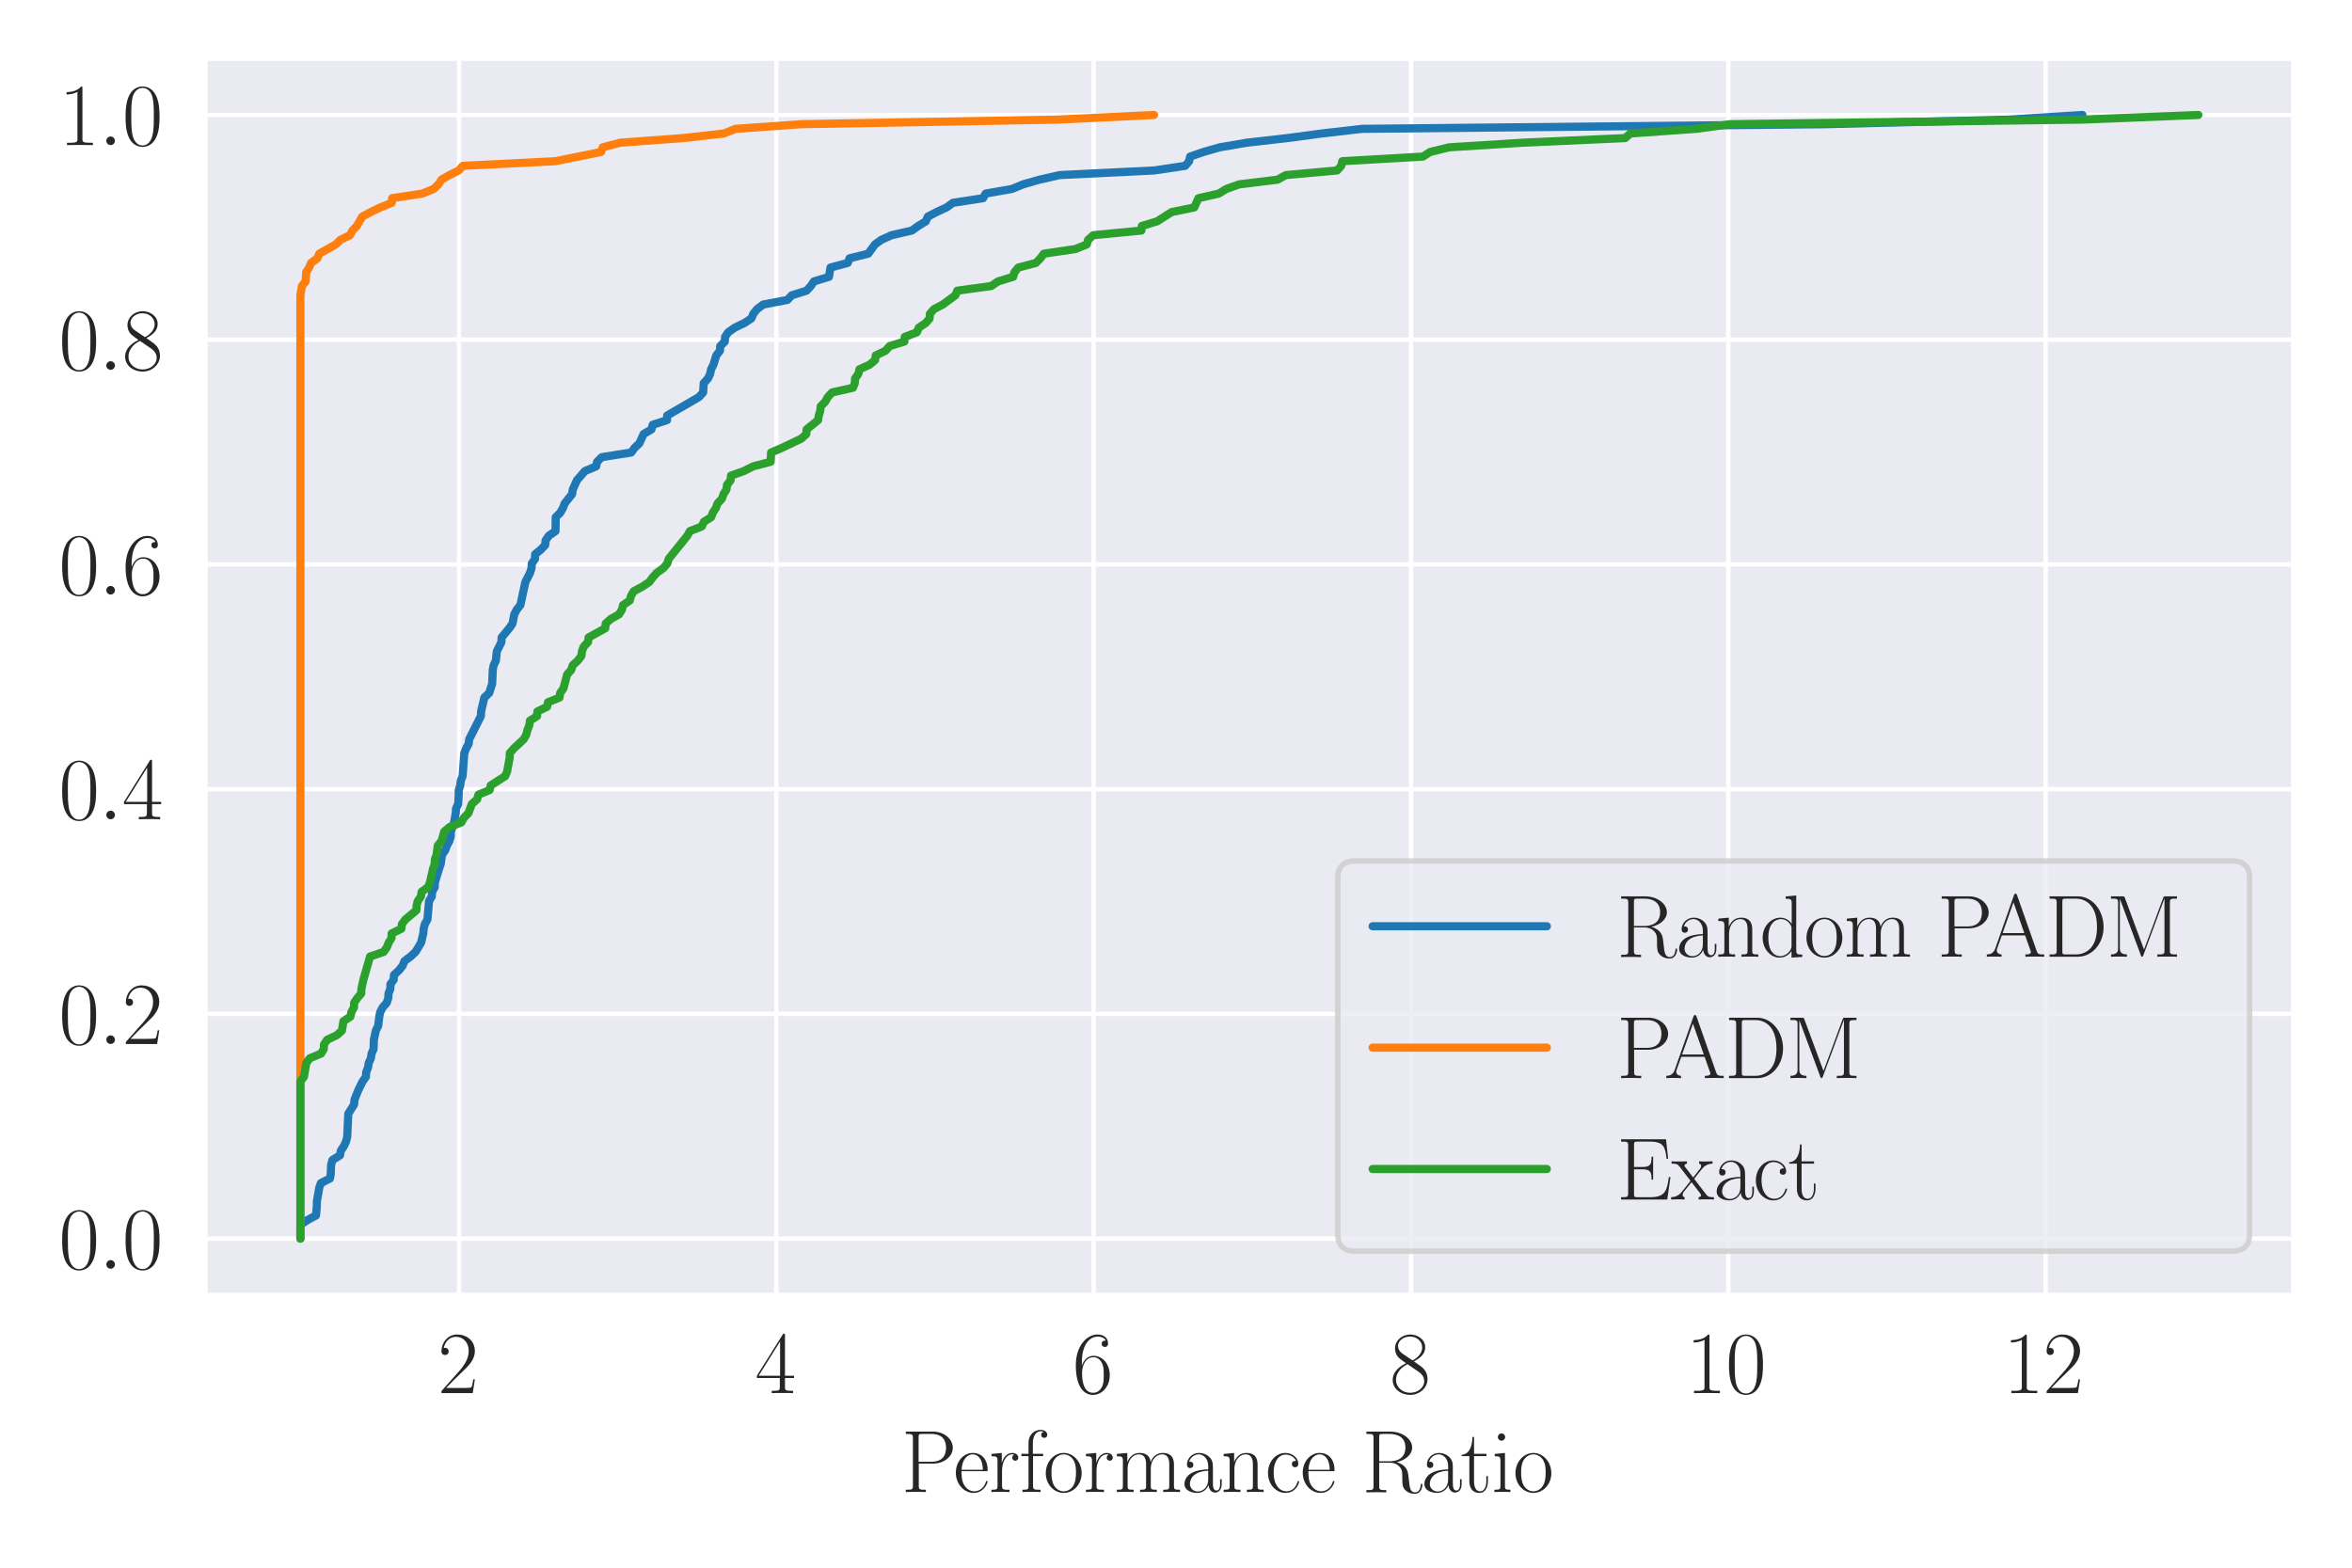 <?xml version="1.0" encoding="utf-8" standalone="no"?>
<!DOCTYPE svg PUBLIC "-//W3C//DTD SVG 1.1//EN"
  "http://www.w3.org/Graphics/SVG/1.1/DTD/svg11.dtd">
<svg xmlns:xlink="http://www.w3.org/1999/xlink" width="432pt" height="288pt" viewBox="0 0 432 288" xmlns="http://www.w3.org/2000/svg" version="1.1">
 <defs>
  <style type="text/css">*{stroke-linejoin: round; stroke-linecap: butt}</style>
 </defs>
 <g id="figure_1">
  <g id="patch_1">
   <path d="M 0 288 
L 432 288 
L 432 0 
L 0 0 
z
" style="fill: #ffffff"/>
  </g>
  <g id="axes_1">
   <g id="patch_2">
    <path d="M 37.744 237.862 
L 421.2 237.862 
L 421.2 10.8 
L 37.744 10.8 
z
" style="fill: #eaeaf2"/>
   </g>
   <g id="matplotlib.axis_1">
    <g id="xtick_1">
     <g id="line2d_1">
      <path d="M 84.315 237.862 
L 84.315 10.8 
" clip-path="url(#pd643f587c2)" style="fill: none; stroke: #ffffff; stroke-width: 0.8; stroke-linecap: round"/>
     </g>
     <g id="text_1">
      <!-- $\mathdefault{2}$ -->
      <g style="fill: #262626" transform="translate(80.413 255.931)scale(0.16 -0.16)">
       <defs>
        <path id="CMR17-32" d="M 2669 990 
L 2554 990 
C 2490 537 2438 460 2413 422 
C 2381 371 1920 371 1830 371 
L 602 371 
C 832 620 1280 1073 1824 1596 
C 2214 1966 2669 2400 2669 3033 
C 2669 3788 2067 4224 1395 4224 
C 691 4224 262 3603 262 3027 
C 262 2777 448 2745 525 2745 
C 589 2745 781 2783 781 3007 
C 781 3206 614 3264 525 3264 
C 486 3264 448 3257 422 3244 
C 544 3788 915 4057 1306 4057 
C 1862 4057 2227 3616 2227 3033 
C 2227 2477 1901 1998 1536 1583 
L 262 147 
L 262 0 
L 2515 0 
L 2669 990 
z
" transform="scale(0.016)"/>
       </defs>
       <use xlink:href="#CMR17-32" transform="scale(0.996)"/>
      </g>
     </g>
    </g>
    <g id="xtick_2">
     <g id="line2d_2">
      <path d="M 142.599 237.862 
L 142.599 10.8 
" clip-path="url(#pd643f587c2)" style="fill: none; stroke: #ffffff; stroke-width: 0.8; stroke-linecap: round"/>
     </g>
     <g id="text_2">
      <!-- $\mathdefault{4}$ -->
      <g style="fill: #262626" transform="translate(138.697 255.931)scale(0.16 -0.16)">
       <defs>
        <path id="CMR17-34" d="M 2150 4147 
C 2150 4281 2144 4288 2029 4288 
L 128 1254 
L 128 1088 
L 1779 1088 
L 1779 460 
C 1779 230 1766 166 1318 166 
L 1197 166 
L 1197 0 
C 1402 12 1747 12 1965 12 
C 2182 12 2528 12 2733 0 
L 2733 166 
L 2611 166 
C 2163 166 2150 230 2150 460 
L 2150 1088 
L 2803 1088 
L 2803 1254 
L 2150 1254 
L 2150 4147 
z
M 1798 3723 
L 1798 1254 
L 256 1254 
L 1798 3723 
z
" transform="scale(0.016)"/>
       </defs>
       <use xlink:href="#CMR17-34" transform="scale(0.996)"/>
      </g>
     </g>
    </g>
    <g id="xtick_3">
     <g id="line2d_3">
      <path d="M 200.882 237.862 
L 200.882 10.8 
" clip-path="url(#pd643f587c2)" style="fill: none; stroke: #ffffff; stroke-width: 0.8; stroke-linecap: round"/>
     </g>
     <g id="text_3">
      <!-- $\mathdefault{6}$ -->
      <g style="fill: #262626" transform="translate(196.98 255.931)scale(0.16 -0.16)">
       <defs>
        <path id="CMR17-36" d="M 678 2198 
C 678 3712 1395 4076 1811 4076 
C 1946 4076 2272 4049 2400 3782 
C 2298 3782 2106 3782 2106 3558 
C 2106 3385 2246 3328 2336 3328 
C 2394 3328 2566 3353 2566 3571 
C 2566 3987 2246 4224 1805 4224 
C 1043 4224 243 3411 243 2011 
C 243 257 966 -128 1478 -128 
C 2099 -128 2688 431 2688 1295 
C 2688 2101 2170 2688 1517 2688 
C 1126 2688 838 2430 678 1979 
L 678 2198 
z
M 1478 25 
C 691 25 691 1212 691 1450 
C 691 1914 909 2585 1504 2585 
C 1613 2585 1926 2585 2138 2140 
C 2253 1889 2253 1624 2253 1302 
C 2253 954 2253 696 2118 438 
C 1978 173 1773 25 1478 25 
z
" transform="scale(0.016)"/>
       </defs>
       <use xlink:href="#CMR17-36" transform="scale(0.996)"/>
      </g>
     </g>
    </g>
    <g id="xtick_4">
     <g id="line2d_4">
      <path d="M 259.166 237.862 
L 259.166 10.8 
" clip-path="url(#pd643f587c2)" style="fill: none; stroke: #ffffff; stroke-width: 0.8; stroke-linecap: round"/>
     </g>
     <g id="text_4">
      <!-- $\mathdefault{8}$ -->
      <g style="fill: #262626" transform="translate(255.264 255.931)scale(0.16 -0.16)">
       <defs>
        <path id="CMR17-38" d="M 1741 2289 
C 2144 2494 2554 2803 2554 3298 
C 2554 3884 1990 4224 1472 4224 
C 890 4224 378 3800 378 3215 
C 378 3054 416 2777 666 2533 
C 730 2469 998 2276 1171 2154 
C 883 2006 211 1652 211 945 
C 211 282 838 -128 1459 -128 
C 2144 -128 2720 366 2720 1022 
C 2720 1607 2330 1877 2074 2051 
L 1741 2289 
z
M 902 2855 
C 851 2887 595 3086 595 3388 
C 595 3781 998 4076 1459 4076 
C 1965 4076 2336 3716 2336 3298 
C 2336 2700 1670 2359 1638 2359 
C 1632 2359 1626 2359 1574 2398 
L 902 2855 
z
M 2080 1536 
C 2176 1466 2483 1253 2483 861 
C 2483 385 2010 25 1472 25 
C 890 25 448 443 448 951 
C 448 1459 838 1884 1280 2083 
L 2080 1536 
z
" transform="scale(0.016)"/>
       </defs>
       <use xlink:href="#CMR17-38" transform="scale(0.996)"/>
      </g>
     </g>
    </g>
    <g id="xtick_5">
     <g id="line2d_5">
      <path d="M 317.449 237.862 
L 317.449 10.8 
" clip-path="url(#pd643f587c2)" style="fill: none; stroke: #ffffff; stroke-width: 0.8; stroke-linecap: round"/>
     </g>
     <g id="text_5">
      <!-- $\mathdefault{10}$ -->
      <g style="fill: #262626" transform="translate(309.645 255.931)scale(0.16 -0.16)">
       <defs>
        <path id="CMR17-31" d="M 1702 4083 
C 1702 4217 1696 4224 1606 4224 
C 1357 3927 979 3833 621 3820 
C 602 3820 570 3820 563 3808 
C 557 3795 557 3782 557 3648 
C 755 3648 1088 3686 1344 3839 
L 1344 467 
C 1344 243 1331 166 781 166 
L 589 166 
L 589 0 
C 896 6 1216 12 1523 12 
C 1830 12 2150 6 2458 0 
L 2458 166 
L 2266 166 
C 1715 166 1702 236 1702 467 
L 1702 4083 
z
" transform="scale(0.016)"/>
        <path id="CMR17-30" d="M 2688 2038 
C 2688 2430 2682 3099 2413 3613 
C 2176 4063 1798 4224 1466 4224 
C 1158 4224 768 4082 525 3620 
C 269 3137 243 2539 243 2038 
C 243 1671 250 1112 448 623 
C 723 -39 1216 -128 1466 -128 
C 1760 -128 2208 -7 2470 604 
C 2662 1048 2688 1568 2688 2038 
z
M 1466 -26 
C 1056 -26 813 328 723 816 
C 653 1196 653 1749 653 2109 
C 653 2604 653 3015 736 3407 
C 858 3954 1216 4121 1466 4121 
C 1728 4121 2067 3947 2189 3420 
C 2272 3054 2278 2623 2278 2109 
C 2278 1691 2278 1176 2202 797 
C 2067 96 1690 -26 1466 -26 
z
" transform="scale(0.016)"/>
       </defs>
       <use xlink:href="#CMR17-31" transform="scale(0.996)"/>
       <use xlink:href="#CMR17-30" transform="translate(45.69 0)scale(0.996)"/>
      </g>
     </g>
    </g>
    <g id="xtick_6">
     <g id="line2d_6">
      <path d="M 375.733 237.862 
L 375.733 10.8 
" clip-path="url(#pd643f587c2)" style="fill: none; stroke: #ffffff; stroke-width: 0.8; stroke-linecap: round"/>
     </g>
     <g id="text_6">
      <!-- $\mathdefault{12}$ -->
      <g style="fill: #262626" transform="translate(367.929 255.931)scale(0.16 -0.16)">
       <use xlink:href="#CMR17-31" transform="scale(0.996)"/>
       <use xlink:href="#CMR17-32" transform="translate(45.69 0)scale(0.996)"/>
      </g>
     </g>
    </g>
    <g id="text_7">
     <!-- Performance Ratio -->
     <g style="fill: #262626" transform="translate(165.525 274.101)scale(0.16 -0.16)">
      <defs>
       <path id="CMR17-50" d="M 1267 2048 
L 2291 2048 
C 3117 2048 3718 2583 3718 3187 
C 3718 3791 3130 4352 2291 4352 
L 333 4352 
L 333 4185 
C 774 4185 845 4185 845 3899 
L 845 453 
C 845 166 774 166 333 166 
L 333 0 
C 518 12 858 12 1056 12 
C 1254 12 1594 12 1779 0 
L 1779 166 
C 1338 166 1267 166 1267 453 
L 1267 2048 
z
M 1254 2182 
L 1254 3937 
C 1254 4153 1267 4185 1523 4185 
L 2170 4185 
C 2995 4185 3232 3715 3232 3187 
C 3232 2608 2950 2182 2170 2182 
L 1254 2182 
z
" transform="scale(0.016)"/>
       <path id="CMR17-65" d="M 2438 1503 
C 2464 1529 2464 1542 2464 1606 
C 2464 2251 2118 2816 1389 2816 
C 710 2816 173 2175 173 1394 
C 173 554 781 -64 1459 -64 
C 2176 -64 2458 619 2458 755 
C 2458 800 2419 800 2406 800 
C 2362 800 2355 787 2330 709 
C 2189 270 1837 51 1504 51 
C 1229 51 954 206 781 490 
C 582 819 582 1200 582 1503 
L 2438 1503 
z
M 589 1600 
C 634 2511 1126 2713 1382 2713 
C 1818 2713 2112 2308 2118 1600 
L 589 1600 
z
" transform="scale(0.016)"/>
       <path id="CMR17-72" d="M 960 1517 
C 960 2134 1222 2713 1702 2713 
C 1747 2713 1792 2707 1837 2687 
C 1837 2687 1696 2642 1696 2475 
C 1696 2321 1818 2257 1914 2257 
C 1990 2257 2131 2302 2131 2482 
C 2131 2687 1926 2816 1709 2816 
C 1222 2816 1011 2340 947 2115 
L 941 2115 
L 941 2816 
L 198 2745 
L 198 2578 
C 576 2578 634 2540 634 2231 
L 634 443 
C 634 198 608 166 198 166 
L 198 0 
C 352 12 646 12 813 12 
C 998 12 1325 12 1498 0 
L 1498 166 
C 1037 166 960 166 960 455 
L 960 1517 
z
" transform="scale(0.016)"/>
       <path id="CMR17-66" d="M 979 2585 
L 1709 2585 
L 1709 2752 
L 966 2752 
L 966 3539 
C 966 4076 1235 4377 1510 4377 
C 1594 4377 1690 4363 1754 4339 
C 1702 4326 1568 4281 1568 4121 
C 1568 3955 1696 3904 1786 3904 
C 1875 3904 2003 3955 2003 4121 
C 2003 4353 1773 4480 1517 4480 
C 1152 4480 653 4211 653 3526 
L 653 2752 
L 141 2752 
L 141 2585 
L 653 2585 
L 653 441 
C 653 198 627 166 218 166 
L 218 0 
C 371 12 666 12 832 12 
C 1018 12 1344 12 1517 0 
L 1517 166 
C 1056 166 979 166 979 454 
L 979 2585 
z
" transform="scale(0.016)"/>
       <path id="CMR17-6f" d="M 2758 1356 
C 2758 2176 2163 2816 1466 2816 
C 768 2816 173 2176 173 1356 
C 173 550 768 -64 1466 -64 
C 2163 -64 2758 550 2758 1356 
z
M 1466 51 
C 1165 51 909 230 762 480 
C 602 768 582 1126 582 1408 
C 582 1676 595 2009 762 2297 
C 890 2508 1139 2713 1466 2713 
C 1754 2713 1997 2553 2150 2329 
C 2349 2028 2349 1606 2349 1408 
C 2349 1158 2336 774 2163 467 
C 1984 172 1709 51 1466 51 
z
" transform="scale(0.016)"/>
       <path id="CMR17-6d" d="M 4326 1954 
C 4326 2276 4269 2816 3507 2816 
C 3072 2816 2771 2520 2656 2173 
L 2650 2173 
C 2573 2700 2195 2816 1837 2816 
C 1331 2816 1069 2424 973 2166 
L 966 2166 
L 966 2816 
L 211 2745 
L 211 2578 
C 589 2578 646 2540 646 2231 
L 646 443 
C 646 198 621 166 211 166 
L 211 0 
C 365 12 646 12 813 12 
C 979 12 1267 12 1421 0 
L 1421 166 
C 1011 166 986 192 986 443 
L 986 1678 
C 986 2269 1344 2713 1792 2713 
C 2266 2713 2317 2289 2317 1980 
L 2317 443 
C 2317 198 2291 166 1882 166 
L 1882 0 
C 2035 12 2317 12 2483 12 
C 2650 12 2938 12 3091 0 
L 3091 166 
C 2682 166 2656 192 2656 443 
L 2656 1678 
C 2656 2269 3014 2713 3462 2713 
C 3936 2713 3987 2289 3987 1980 
L 3987 443 
C 3987 198 3962 166 3552 166 
L 3552 0 
C 3706 12 3987 12 4154 12 
C 4320 12 4608 12 4762 0 
L 4762 166 
C 4352 166 4326 192 4326 443 
L 4326 1954 
z
" transform="scale(0.016)"/>
       <path id="CMR17-61" d="M 2304 1656 
C 2304 2048 2304 2275 2035 2534 
C 1798 2751 1523 2816 1306 2816 
C 800 2816 435 2408 435 1977 
C 435 1740 627 1728 666 1728 
C 749 1728 896 1779 896 1958 
C 896 2118 774 2188 666 2188 
C 640 2188 608 2182 589 2176 
C 723 2594 1069 2713 1293 2713 
C 1613 2713 1965 2421 1965 1875 
L 1965 1632 
C 1587 1619 1133 1568 774 1373 
C 371 1147 256 822 256 576 
C 256 77 832 -64 1171 -64 
C 1523 -64 1850 135 1990 505 
C 2003 219 2182 -39 2464 -39 
C 2598 -39 2938 51 2938 563 
L 2938 926 
L 2822 926 
L 2822 557 
C 2822 161 2650 109 2566 109 
C 2304 109 2304 446 2304 732 
L 2304 1656 
z
M 1965 887 
C 1965 323 1568 38 1216 38 
C 896 38 646 278 646 576 
C 646 771 730 1114 1101 1322 
C 1408 1497 1760 1523 1965 1536 
L 1965 887 
z
" transform="scale(0.016)"/>
       <path id="CMR17-6e" d="M 2656 1954 
C 2656 2282 2592 2816 1837 2816 
C 1331 2816 1069 2424 973 2166 
L 966 2166 
L 966 2816 
L 211 2745 
L 211 2578 
C 589 2578 646 2540 646 2231 
L 646 443 
C 646 198 621 166 211 166 
L 211 0 
C 365 12 646 12 813 12 
C 979 12 1267 12 1421 0 
L 1421 166 
C 1011 166 986 192 986 443 
L 986 1678 
C 986 2269 1344 2713 1792 2713 
C 2266 2713 2317 2289 2317 1980 
L 2317 443 
C 2317 198 2291 166 1882 166 
L 1882 0 
C 2035 12 2317 12 2483 12 
C 2650 12 2938 12 3091 0 
L 3091 166 
C 2682 166 2656 192 2656 443 
L 2656 1954 
z
" transform="scale(0.016)"/>
       <path id="CMR17-63" d="M 2234 2240 
C 2112 2240 1933 2240 1933 2015 
C 1933 1836 2080 1785 2163 1785 
C 2208 1785 2394 1804 2394 2028 
C 2394 2476 1958 2816 1466 2816 
C 787 2816 211 2201 211 1379 
C 211 521 813 -64 1466 -64 
C 2259 -64 2458 676 2458 747 
C 2458 773 2451 792 2406 792 
C 2362 792 2355 786 2330 702 
C 2163 180 1798 51 1523 51 
C 1114 51 621 431 621 1385 
C 621 2358 1094 2700 1472 2700 
C 1722 2700 2093 2582 2234 2240 
z
" transform="scale(0.016)"/>
       <path id="CMR17-52" d="M 2509 2156 
C 3117 2278 3629 2689 3629 3203 
C 3629 3806 2950 4352 2054 4352 
L 333 4352 
L 333 4185 
C 774 4185 845 4185 845 3896 
L 845 428 
C 845 140 774 140 333 140 
L 333 -26 
C 518 -13 851 -13 1050 -13 
C 1248 -13 1581 -13 1766 -26 
L 1766 140 
C 1325 140 1254 140 1254 428 
L 1254 2112 
L 2003 2112 
C 2368 2112 2573 1964 2662 1881 
C 2918 1632 2918 1459 2918 1024 
C 2918 595 2918 377 3110 160 
C 3354 -103 3680 -128 3821 -128 
C 4294 -128 4365 403 4365 512 
C 4365 550 4365 595 4307 595 
C 4256 595 4250 556 4250 531 
C 4218 115 4032 -26 3834 -26 
C 3482 -26 3443 377 3405 768 
C 3386 902 3373 998 3360 1139 
C 3322 1459 3270 1926 2509 2156 
z
M 1984 2214 
L 1254 2214 
L 1254 3935 
C 1254 4153 1267 4185 1523 4185 
L 1990 4185 
C 2522 4185 3142 3999 3142 3203 
C 3142 2374 2464 2214 1984 2214 
z
" transform="scale(0.016)"/>
       <path id="CMR17-74" d="M 966 2585 
L 1862 2585 
L 1862 2752 
L 966 2752 
L 966 3968 
L 851 3968 
C 838 3292 614 2700 70 2687 
L 70 2585 
L 627 2585 
L 627 778 
C 627 655 627 -64 1370 -64 
C 1747 -64 1965 308 1965 784 
L 1965 1151 
L 1850 1151 
L 1850 790 
C 1850 347 1677 51 1408 51 
C 1222 51 966 179 966 765 
L 966 2585 
z
" transform="scale(0.016)"/>
       <path id="CMR17-69" d="M 992 3961 
C 992 4102 877 4224 730 4224 
C 589 4224 467 4108 467 3961 
C 467 3820 582 3699 730 3699 
C 870 3699 992 3814 992 3961 
z
M 243 2745 
L 243 2579 
C 602 2579 653 2540 653 2231 
L 653 443 
C 653 198 627 166 218 166 
L 218 0 
C 371 12 646 12 806 12 
C 960 12 1222 12 1370 0 
L 1370 166 
C 992 166 979 205 979 436 
L 979 2816 
L 243 2745 
z
" transform="scale(0.016)"/>
      </defs>
      <use xlink:href="#CMR17-50" transform="scale(0.996)"/>
      <use xlink:href="#CMR17-65" transform="translate(59.984 0)scale(0.996)"/>
      <use xlink:href="#CMR17-72" transform="translate(100.47 0)scale(0.996)"/>
      <use xlink:href="#CMR17-66" transform="translate(135.75 0)scale(0.996)"/>
      <use xlink:href="#CMR17-6f" transform="translate(163.224 0)scale(0.996)"/>
      <use xlink:href="#CMR17-72" transform="translate(208.914 0)scale(0.996)"/>
      <use xlink:href="#CMR17-6d" transform="translate(244.195 0)scale(0.996)"/>
      <use xlink:href="#CMR17-61" transform="translate(321.115 0)scale(0.996)"/>
      <use xlink:href="#CMR17-6e" transform="translate(366.805 0)scale(0.996)"/>
      <use xlink:href="#CMR17-63" transform="translate(417.7 0)scale(0.996)"/>
      <use xlink:href="#CMR17-65" transform="translate(458.186 0)scale(0.996)"/>
      <use xlink:href="#CMR17-52" transform="translate(528.748 0)scale(0.996)"/>
      <use xlink:href="#CMR17-61" transform="translate(596.539 0)scale(0.996)"/>
      <use xlink:href="#CMR17-74" transform="translate(642.229 0)scale(0.996)"/>
      <use xlink:href="#CMR17-69" transform="translate(677.51 0)scale(0.996)"/>
      <use xlink:href="#CMR17-6f" transform="translate(702.381 0)scale(0.996)"/>
     </g>
    </g>
   </g>
   <g id="matplotlib.axis_2">
    <g id="ytick_1">
     <g id="line2d_7">
      <path d="M 37.744 227.541 
L 421.2 227.541 
" clip-path="url(#pd643f587c2)" style="fill: none; stroke: #ffffff; stroke-width: 0.8; stroke-linecap: round"/>
     </g>
     <g id="text_8">
      <!-- $\mathdefault{0.0}$ -->
      <g style="fill: #262626" transform="translate(10.8 233.076)scale(0.16 -0.16)">
       <defs>
        <path id="CMMI12-3a" d="M 1178 307 
C 1178 492 1024 620 870 620 
C 685 620 557 467 557 313 
C 557 128 710 0 864 0 
C 1050 0 1178 153 1178 307 
z
" transform="scale(0.016)"/>
       </defs>
       <use xlink:href="#CMR17-30" transform="scale(0.996)"/>
       <use xlink:href="#CMMI12-3a" transform="translate(45.69 0)scale(0.996)"/>
       <use xlink:href="#CMR17-30" transform="translate(72.788 0)scale(0.996)"/>
      </g>
     </g>
    </g>
    <g id="ytick_2">
     <g id="line2d_8">
      <path d="M 37.744 186.257 
L 421.2 186.257 
" clip-path="url(#pd643f587c2)" style="fill: none; stroke: #ffffff; stroke-width: 0.8; stroke-linecap: round"/>
     </g>
     <g id="text_9">
      <!-- $\mathdefault{0.2}$ -->
      <g style="fill: #262626" transform="translate(10.8 191.792)scale(0.16 -0.16)">
       <use xlink:href="#CMR17-30" transform="scale(0.996)"/>
       <use xlink:href="#CMMI12-3a" transform="translate(45.69 0)scale(0.996)"/>
       <use xlink:href="#CMR17-32" transform="translate(72.788 0)scale(0.996)"/>
      </g>
     </g>
    </g>
    <g id="ytick_3">
     <g id="line2d_9">
      <path d="M 37.744 144.973 
L 421.2 144.973 
" clip-path="url(#pd643f587c2)" style="fill: none; stroke: #ffffff; stroke-width: 0.8; stroke-linecap: round"/>
     </g>
     <g id="text_10">
      <!-- $\mathdefault{0.4}$ -->
      <g style="fill: #262626" transform="translate(10.8 150.508)scale(0.16 -0.16)">
       <use xlink:href="#CMR17-30" transform="scale(0.996)"/>
       <use xlink:href="#CMMI12-3a" transform="translate(45.69 0)scale(0.996)"/>
       <use xlink:href="#CMR17-34" transform="translate(72.788 0)scale(0.996)"/>
      </g>
     </g>
    </g>
    <g id="ytick_4">
     <g id="line2d_10">
      <path d="M 37.744 103.689 
L 421.2 103.689 
" clip-path="url(#pd643f587c2)" style="fill: none; stroke: #ffffff; stroke-width: 0.8; stroke-linecap: round"/>
     </g>
     <g id="text_11">
      <!-- $\mathdefault{0.6}$ -->
      <g style="fill: #262626" transform="translate(10.8 109.224)scale(0.16 -0.16)">
       <use xlink:href="#CMR17-30" transform="scale(0.996)"/>
       <use xlink:href="#CMMI12-3a" transform="translate(45.69 0)scale(0.996)"/>
       <use xlink:href="#CMR17-36" transform="translate(72.788 0)scale(0.996)"/>
      </g>
     </g>
    </g>
    <g id="ytick_5">
     <g id="line2d_11">
      <path d="M 37.744 62.405 
L 421.2 62.405 
" clip-path="url(#pd643f587c2)" style="fill: none; stroke: #ffffff; stroke-width: 0.8; stroke-linecap: round"/>
     </g>
     <g id="text_12">
      <!-- $\mathdefault{0.8}$ -->
      <g style="fill: #262626" transform="translate(10.8 67.94)scale(0.16 -0.16)">
       <use xlink:href="#CMR17-30" transform="scale(0.996)"/>
       <use xlink:href="#CMMI12-3a" transform="translate(45.69 0)scale(0.996)"/>
       <use xlink:href="#CMR17-38" transform="translate(72.788 0)scale(0.996)"/>
      </g>
     </g>
    </g>
    <g id="ytick_6">
     <g id="line2d_12">
      <path d="M 37.744 21.121 
L 421.2 21.121 
" clip-path="url(#pd643f587c2)" style="fill: none; stroke: #ffffff; stroke-width: 0.8; stroke-linecap: round"/>
     </g>
     <g id="text_13">
      <!-- $\mathdefault{1.0}$ -->
      <g style="fill: #262626" transform="translate(10.8 26.656)scale(0.16 -0.16)">
       <use xlink:href="#CMR17-31" transform="scale(0.996)"/>
       <use xlink:href="#CMMI12-3a" transform="translate(45.69 0)scale(0.996)"/>
       <use xlink:href="#CMR17-30" transform="translate(72.788 0)scale(0.996)"/>
      </g>
     </g>
    </g>
    <g id="text_14">
     <!-- % of Experiments -->
     <g style="fill: #262626" transform="translate(3.701 124.331)rotate(-90)scale(0.16 -0.16)"/>
    </g>
   </g>
   <g id="line2d_13">
    <path d="M 55.173 227.541 
L 55.173 224.992 
L 56.476 224.143 
L 58.038 223.294 
L 58.196 221.595 
L 58.198 220.745 
L 58.639 218.197 
L 58.943 217.347 
L 60.602 216.498 
L 60.749 215.648 
L 60.818 213.949 
L 61.07 213.1 
L 62.441 212.251 
L 62.596 211.401 
L 63.167 210.552 
L 63.56 209.702 
L 63.773 208.853 
L 63.971 204.605 
L 65.039 202.906 
L 65.101 202.057 
L 65.772 200.358 
L 66.606 198.659 
L 67.217 197.81 
L 67.255 196.96 
L 67.597 196.111 
L 67.731 195.261 
L 68.12 194.412 
L 68.243 193.562 
L 68.614 192.713 
L 68.67 191.014 
L 69.035 189.315 
L 69.463 188.466 
L 69.665 186.767 
L 69.841 185.917 
L 70.288 185.068 
L 71.034 184.218 
L 71.317 183.369 
L 71.354 182.519 
L 71.696 181.67 
L 71.712 180.82 
L 72.312 179.971 
L 72.351 179.121 
L 73.266 178.272 
L 73.949 177.422 
L 74.28 176.573 
L 75.405 175.724 
L 76.327 174.874 
L 77.345 173.175 
L 77.747 171.476 
L 77.822 170.627 
L 78.023 169.777 
L 78.509 168.928 
L 78.807 165.53 
L 79.314 164.681 
L 79.376 163.831 
L 79.845 162.982 
L 79.868 162.132 
L 80.647 159.584 
L 80.941 158.734 
L 81.185 157.035 
L 81.777 156.186 
L 82.09 155.336 
L 82.549 154.487 
L 82.788 153.637 
L 82.802 152.788 
L 83.403 151.089 
L 83.707 149.39 
L 83.758 148.541 
L 84.158 147.691 
L 84.252 145.992 
L 84.257 145.143 
L 84.537 144.293 
L 84.627 143.444 
L 84.97 142.594 
L 85.282 138.347 
L 85.618 137.498 
L 86.085 136.648 
L 86.181 135.799 
L 88.328 131.551 
L 88.365 130.702 
L 88.964 128.154 
L 89.854 127.304 
L 90.401 125.605 
L 90.508 123.057 
L 90.679 122.207 
L 91.081 121.358 
L 91.248 119.659 
L 92.101 117.96 
L 92.133 117.11 
L 93.537 115.412 
L 94.133 114.562 
L 94.456 112.863 
L 94.905 112.014 
L 95.578 111.164 
L 96.502 106.917 
L 97.366 105.218 
L 97.624 104.369 
L 97.678 103.519 
L 98.27 102.67 
L 98.289 101.82 
L 99.335 100.971 
L 100.142 100.121 
L 100.216 99.272 
L 100.805 98.422 
L 102.031 97.573 
L 102.07 95.024 
L 102.916 94.175 
L 103.399 93.325 
L 103.723 92.476 
L 105.076 90.777 
L 105.202 89.928 
L 105.967 88.229 
L 107.443 86.53 
L 109.49 85.68 
L 109.668 84.831 
L 110.536 83.981 
L 115.929 83.132 
L 116.551 82.282 
L 117.446 81.433 
L 118.217 79.734 
L 119.655 78.885 
L 119.886 78.035 
L 122.513 77.186 
L 122.54 76.336 
L 128.389 72.938 
L 129.149 72.089 
L 129.256 70.39 
L 130.031 69.54 
L 130.434 68.691 
L 130.604 67.842 
L 131.039 66.992 
L 131.557 65.293 
L 132.238 64.444 
L 132.285 63.594 
L 133.127 62.745 
L 133.176 61.895 
L 133.746 61.046 
L 134.959 60.196 
L 136.72 59.347 
L 138.009 58.497 
L 138.365 57.648 
L 139.045 56.799 
L 140.172 55.949 
L 144.629 55.1 
L 145.421 54.25 
L 148.146 53.401 
L 148.922 52.551 
L 149.493 51.702 
L 152.264 50.852 
L 152.534 49.153 
L 155.715 48.304 
L 156.048 47.454 
L 159.466 46.605 
L 160.705 44.906 
L 161.876 44.057 
L 163.765 43.207 
L 167.484 42.358 
L 168.665 41.508 
L 170.055 40.659 
L 170.405 39.809 
L 172.006 38.96 
L 173.852 38.11 
L 175.025 37.261 
L 180.557 36.411 
L 181.037 35.562 
L 185.877 34.712 
L 187.926 33.863 
L 190.896 33.013 
L 194.629 32.164 
L 211.987 31.315 
L 217.695 30.465 
L 218.412 29.616 
L 218.59 28.766 
L 221.047 27.917 
L 224.027 27.067 
L 228.991 26.218 
L 236.451 25.368 
L 242.796 24.519 
L 250.18 23.669 
L 335.121 22.82 
L 369.103 21.97 
L 382.49 21.121 
L 382.49 21.121 
" clip-path="url(#pd643f587c2)" style="fill: none; stroke: #1f77b4; stroke-width: 1.5; stroke-linecap: round"/>
   </g>
   <g id="line2d_14">
    <path d="M 55.173 227.541 
L 55.173 54.25 
L 55.445 52.551 
L 56.129 51.702 
L 56.243 50.003 
L 56.781 49.153 
L 57.138 48.304 
L 58.304 47.454 
L 58.643 46.605 
L 61.668 44.906 
L 62.533 44.057 
L 64.274 43.207 
L 64.733 42.358 
L 65.546 41.508 
L 66.526 39.809 
L 68.078 38.96 
L 69.862 38.11 
L 71.953 37.261 
L 72.02 36.411 
L 77.574 35.562 
L 79.634 34.712 
L 80.547 33.863 
L 81.075 33.013 
L 82.549 32.164 
L 84.258 31.315 
L 85.019 30.465 
L 102.01 29.616 
L 110.398 27.917 
L 110.693 27.067 
L 113.921 26.218 
L 125.435 25.368 
L 132.973 24.519 
L 135.097 23.669 
L 147.096 22.82 
L 194.299 21.97 
L 211.966 21.121 
L 211.966 21.121 
" clip-path="url(#pd643f587c2)" style="fill: none; stroke: #ff7f0e; stroke-width: 1.5; stroke-linecap: round"/>
   </g>
   <g id="line2d_15">
    <path d="M 55.173 227.541 
L 55.173 198.659 
L 55.833 197.81 
L 56.267 195.261 
L 56.899 194.412 
L 58.968 193.562 
L 59.467 192.713 
L 59.51 191.863 
L 60.094 191.014 
L 61.893 190.164 
L 62.808 189.315 
L 63.079 187.616 
L 64.359 186.767 
L 64.541 185.917 
L 65.02 185.068 
L 65.044 184.218 
L 65.617 183.369 
L 66.349 182.519 
L 66.379 181.67 
L 66.75 179.971 
L 67.728 176.573 
L 67.974 175.724 
L 70.46 174.874 
L 71.057 174.025 
L 71.39 173.175 
L 71.913 172.326 
L 71.941 171.476 
L 73.721 170.627 
L 73.816 169.777 
L 74.446 168.928 
L 76.48 167.229 
L 76.516 166.379 
L 76.728 165.53 
L 77.322 164.681 
L 77.441 163.831 
L 78.605 162.982 
L 78.962 162.132 
L 79.542 159.584 
L 79.848 158.734 
L 79.869 157.885 
L 80.191 157.035 
L 80.409 155.336 
L 81.107 154.487 
L 81.586 152.788 
L 82.567 151.939 
L 84.737 151.089 
L 85.2 150.24 
L 86.036 149.39 
L 86.664 147.691 
L 87.635 146.842 
L 87.875 145.992 
L 89.929 145.143 
L 90.13 144.293 
L 92.775 142.594 
L 93.142 141.745 
L 93.616 139.197 
L 93.637 138.347 
L 94.38 137.498 
L 96.201 135.799 
L 96.667 134.949 
L 96.88 134.1 
L 97.214 133.25 
L 97.34 132.401 
L 98.648 131.551 
L 98.704 130.702 
L 100.472 129.852 
L 100.663 129.003 
L 102.769 128.154 
L 102.893 127.304 
L 103.496 126.455 
L 104.173 123.906 
L 104.926 123.057 
L 105.2 122.207 
L 106.12 121.358 
L 106.786 120.508 
L 106.89 119.659 
L 107.201 118.809 
L 108.003 117.96 
L 108.115 117.11 
L 111.175 115.412 
L 111.245 114.562 
L 112.189 113.713 
L 113.7 112.863 
L 114.226 112.014 
L 114.438 111.164 
L 115.669 110.315 
L 115.9 109.465 
L 116.412 108.616 
L 117.992 107.766 
L 119.269 106.917 
L 119.886 106.067 
L 120.648 105.218 
L 121.841 104.369 
L 122.572 103.519 
L 122.819 102.67 
L 126.246 98.422 
L 126.71 97.573 
L 128.893 96.723 
L 129.273 95.874 
L 130.615 95.024 
L 130.925 94.175 
L 131.494 93.325 
L 131.8 92.476 
L 132.597 91.627 
L 132.884 90.777 
L 133.425 89.928 
L 133.531 89.078 
L 134.192 88.229 
L 134.263 87.379 
L 136.641 86.53 
L 138.326 85.68 
L 141.549 84.831 
L 141.628 83.132 
L 143.608 82.282 
L 147.175 80.584 
L 148.101 79.734 
L 148.155 78.885 
L 150.255 77.186 
L 150.394 76.336 
L 150.653 75.487 
L 150.749 74.637 
L 151.582 73.788 
L 152.04 72.938 
L 152.847 72.089 
L 156.67 71.239 
L 157.006 70.39 
L 157.048 69.54 
L 157.654 68.691 
L 157.858 67.842 
L 159.74 66.992 
L 160.73 66.143 
L 160.853 65.293 
L 162.646 64.444 
L 163.389 63.594 
L 166.113 62.745 
L 166.176 61.895 
L 168.401 61.046 
L 168.756 60.196 
L 170.036 59.347 
L 170.743 58.497 
L 170.797 57.648 
L 171.541 56.799 
L 173.16 55.949 
L 175.482 54.25 
L 175.822 53.401 
L 182.059 52.551 
L 183.312 51.702 
L 186.095 50.852 
L 186.33 50.003 
L 187.038 49.153 
L 190.267 48.304 
L 191.097 47.454 
L 191.729 46.605 
L 197.521 45.755 
L 199.61 44.906 
L 199.851 44.057 
L 200.811 43.207 
L 209.638 42.358 
L 209.727 41.508 
L 212.533 40.659 
L 215.198 38.96 
L 219.35 38.11 
L 220.126 36.411 
L 223.867 35.562 
L 225.237 34.712 
L 227.625 33.863 
L 234.634 33.013 
L 236.177 32.164 
L 245.595 31.315 
L 246.352 30.465 
L 246.547 29.616 
L 261.359 28.766 
L 262.665 27.917 
L 266.154 27.067 
L 279.622 26.218 
L 298.492 25.368 
L 299.464 24.519 
L 311.551 23.669 
L 317.702 22.82 
L 382.471 21.97 
L 403.77 21.121 
L 403.77 21.121 
" clip-path="url(#pd643f587c2)" style="fill: none; stroke: #2ca02c; stroke-width: 1.5; stroke-linecap: round"/>
   </g>
   <g id="patch_3">
    <path d="M 37.744 237.862 
L 37.744 10.8 
" style="fill: none; stroke: #ffffff; stroke-width: 0.8; stroke-linejoin: miter; stroke-linecap: square"/>
   </g>
   <g id="patch_4">
    <path d="M 421.2 237.862 
L 421.2 10.8 
" style="fill: none; stroke: #ffffff; stroke-width: 0.8; stroke-linejoin: miter; stroke-linecap: square"/>
   </g>
   <g id="patch_5">
    <path d="M 37.744 237.862 
L 421.2 237.862 
" style="fill: none; stroke: #ffffff; stroke-width: 0.8; stroke-linejoin: miter; stroke-linecap: square"/>
   </g>
   <g id="patch_6">
    <path d="M 37.744 10.8 
L 421.2 10.8 
" style="fill: none; stroke: #ffffff; stroke-width: 0.8; stroke-linejoin: miter; stroke-linecap: square"/>
   </g>
   <g id="legend_1">
    <g id="patch_7">
     <path d="M 248.913 229.862 
L 410 229.862 
Q 413.2 229.862 413.2 226.662 
L 413.2 161.363 
Q 413.2 158.163 410 158.163 
L 248.913 158.163 
Q 245.713 158.163 245.713 161.363 
L 245.713 226.662 
Q 245.713 229.862 248.913 229.862 
z
" style="fill: #eaeaf2; opacity: 0.8; stroke: #cccccc; stroke-linejoin: miter"/>
    </g>
    <g id="line2d_16">
     <path d="M 252.113 170.163 
L 268.113 170.163 
L 284.113 170.163 
" style="fill: none; stroke: #1f77b4; stroke-width: 1.5; stroke-linecap: round"/>
    </g>
    <g id="text_15">
     <!-- Random PADM -->
     <g style="fill: #262626" transform="translate(296.913 175.763)scale(0.16 -0.16)">
      <defs>
       <path id="CMR17-64" d="M 1869 4345 
L 1869 4179 
C 2246 4179 2304 4141 2304 3843 
L 2304 2371 
C 2278 2403 2016 2816 1498 2816 
C 845 2816 211 2228 211 1376 
C 211 529 806 -64 1434 -64 
C 1978 -64 2259 361 2291 406 
L 2291 -64 
L 3066 -13 
L 3066 154 
C 2688 154 2630 193 2630 503 
L 2630 4416 
L 1869 4345 
z
M 2291 762 
C 2291 568 2176 393 2029 264 
C 1811 70 1594 38 1472 38 
C 1286 38 621 135 621 1369 
C 621 2636 1363 2713 1530 2713 
C 1824 2713 2061 2545 2208 2313 
C 2291 2177 2291 2157 2291 2041 
L 2291 762 
z
" transform="scale(0.016)"/>
       <path id="CMR17-41" d="M 2323 4441 
C 2291 4524 2278 4544 2214 4544 
C 2150 4544 2138 4524 2106 4441 
L 749 580 
C 627 236 371 166 147 166 
L 147 0 
C 262 12 518 12 640 12 
C 800 12 1056 12 1210 0 
L 1210 166 
C 909 179 864 382 864 459 
C 864 516 877 548 890 586 
L 1229 1536 
L 2906 1536 
L 3290 453 
C 3322 376 3322 363 3322 338 
C 3322 166 3046 166 2925 166 
L 2925 0 
C 3110 12 3443 12 3642 12 
C 3808 12 4128 12 4282 0 
L 4282 166 
C 3942 166 3827 166 3744 402 
L 2323 4441 
z
M 2067 3924 
L 2848 1702 
L 1286 1702 
L 2067 3924 
z
" transform="scale(0.016)"/>
       <path id="CMR17-44" d="M 333 4352 
L 333 4185 
C 774 4185 845 4185 845 3898 
L 845 453 
C 845 166 774 166 333 166 
L 333 0 
L 2368 0 
C 3398 0 4224 943 4224 2140 
C 4224 3344 3411 4352 2368 4352 
L 333 4352 
z
M 1523 166 
C 1267 166 1254 198 1254 414 
L 1254 3936 
C 1254 4153 1267 4185 1523 4185 
L 2240 4185 
C 2771 4185 3750 3873 3750 2140 
C 3750 1242 3488 879 3366 707 
C 3213 510 2848 166 2240 166 
L 1523 166 
z
" transform="scale(0.016)"/>
       <path id="CMR17-4d" d="M 1338 4249 
C 1299 4345 1293 4352 1158 4352 
L 339 4352 
L 339 4185 
C 781 4185 851 4185 851 3898 
L 851 624 
C 851 465 851 166 339 166 
L 339 0 
C 486 12 755 12 915 12 
C 1075 12 1344 12 1491 0 
L 1491 166 
C 979 166 979 465 979 624 
L 979 4159 
L 986 4159 
L 2490 102 
C 2515 38 2528 0 2579 0 
C 2630 0 2643 38 2669 102 
L 4186 4191 
L 4192 4191 
L 4192 453 
C 4192 166 4122 166 3680 166 
L 3680 0 
C 3853 12 4198 12 4384 12 
C 4570 12 4922 12 5094 0 
L 5094 166 
C 4653 166 4582 166 4582 453 
L 4582 3898 
C 4582 4185 4653 4185 5094 4185 
L 5094 4352 
L 4282 4352 
C 4147 4352 4141 4345 4102 4249 
L 2720 516 
L 1338 4249 
z
" transform="scale(0.016)"/>
      </defs>
      <use xlink:href="#CMR17-52" transform="scale(0.996)"/>
      <use xlink:href="#CMR17-61" transform="translate(67.791 0)scale(0.996)"/>
      <use xlink:href="#CMR17-6e" transform="translate(113.482 0)scale(0.996)"/>
      <use xlink:href="#CMR17-64" transform="translate(164.377 0)scale(0.996)"/>
      <use xlink:href="#CMR17-6f" transform="translate(215.272 0)scale(0.996)"/>
      <use xlink:href="#CMR17-6d" transform="translate(260.963 0)scale(0.996)"/>
      <use xlink:href="#CMR17-50" transform="translate(367.958 0)scale(0.996)"/>
      <use xlink:href="#CMR17-41" transform="translate(422.737 0)scale(0.996)"/>
      <use xlink:href="#CMR17-44" transform="translate(491.81 0)scale(0.996)"/>
      <use xlink:href="#CMR17-4d" transform="translate(562.203 0)scale(0.996)"/>
     </g>
    </g>
    <g id="line2d_17">
     <path d="M 252.113 192.463 
L 268.113 192.463 
L 284.113 192.463 
" style="fill: none; stroke: #ff7f0e; stroke-width: 1.5; stroke-linecap: round"/>
    </g>
    <g id="text_16">
     <!-- PADM -->
     <g style="fill: #262626" transform="translate(296.913 198.063)scale(0.16 -0.16)">
      <use xlink:href="#CMR17-50" transform="scale(0.996)"/>
      <use xlink:href="#CMR17-41" transform="translate(54.779 0)scale(0.996)"/>
      <use xlink:href="#CMR17-44" transform="translate(123.851 0)scale(0.996)"/>
      <use xlink:href="#CMR17-4d" transform="translate(194.245 0)scale(0.996)"/>
     </g>
    </g>
    <g id="line2d_18">
     <path d="M 252.113 214.762 
L 268.113 214.762 
L 284.113 214.762 
" style="fill: none; stroke: #2ca02c; stroke-width: 1.5; stroke-linecap: round"/>
    </g>
    <g id="text_17">
     <!-- Exact -->
     <g style="fill: #262626" transform="translate(296.913 220.362)scale(0.16 -0.16)">
      <defs>
       <path id="CMR17-45" d="M 3885 1614 
L 3770 1614 
C 3629 676 3546 166 2419 166 
L 1530 166 
C 1274 166 1261 198 1261 415 
L 1261 2176 
L 1862 2176 
C 2464 2176 2522 1959 2522 1429 
L 2637 1429 
L 2637 3086 
L 2522 3086 
C 2522 2558 2464 2342 1862 2342 
L 1261 2342 
L 1261 3924 
C 1261 4141 1274 4172 1530 4172 
L 2406 4172 
C 3398 4172 3514 3778 3603 2933 
L 3718 2933 
L 3565 4339 
L 326 4339 
L 326 4172 
C 768 4172 838 4172 838 3886 
L 838 453 
C 838 166 768 166 326 166 
L 326 0 
L 3654 0 
L 3885 1614 
z
" transform="scale(0.016)"/>
       <path id="CMR17-78" d="M 1664 1491 
C 1856 1740 2074 2022 2253 2233 
C 2464 2476 2707 2579 2989 2585 
L 2989 2752 
C 2880 2745 2656 2739 2541 2739 
C 2368 2739 2170 2739 2022 2752 
L 2022 2585 
C 2112 2572 2163 2508 2163 2419 
C 2163 2304 2099 2233 2067 2188 
L 1594 1587 
L 1030 2323 
C 973 2393 973 2406 973 2438 
C 973 2515 1037 2579 1146 2585 
L 1146 2752 
C 992 2739 717 2739 557 2739 
C 384 2739 179 2739 38 2752 
L 38 2585 
C 384 2585 461 2560 614 2368 
L 1350 1414 
C 1363 1401 1395 1363 1395 1344 
C 1395 1318 838 633 768 544 
C 480 198 179 172 6 166 
L 6 0 
C 115 6 339 12 454 12 
C 582 12 864 12 979 0 
L 979 166 
C 941 172 838 185 838 332 
C 838 448 890 518 947 595 
L 1478 1248 
L 2035 524 
C 2086 454 2163 358 2163 313 
C 2163 224 2086 172 1984 166 
L 1984 0 
C 2138 12 2413 12 2573 12 
C 2746 12 2950 12 3091 0 
L 3091 166 
C 2771 166 2675 179 2522 377 
L 1664 1491 
z
" transform="scale(0.016)"/>
      </defs>
      <use xlink:href="#CMR17-45" transform="scale(0.996)"/>
      <use xlink:href="#CMR17-78" transform="translate(62.586 0)scale(0.996)"/>
      <use xlink:href="#CMR17-61" transform="translate(110.879 0)scale(0.996)"/>
      <use xlink:href="#CMR17-63" transform="translate(156.57 0)scale(0.996)"/>
      <use xlink:href="#CMR17-74" transform="translate(197.055 0)scale(0.996)"/>
     </g>
    </g>
   </g>
  </g>
 </g>
 <defs>
  <clipPath id="pd643f587c2">
   <rect x="37.744" y="10.8" width="383.456" height="227.062"/>
  </clipPath>
 </defs>
</svg>
